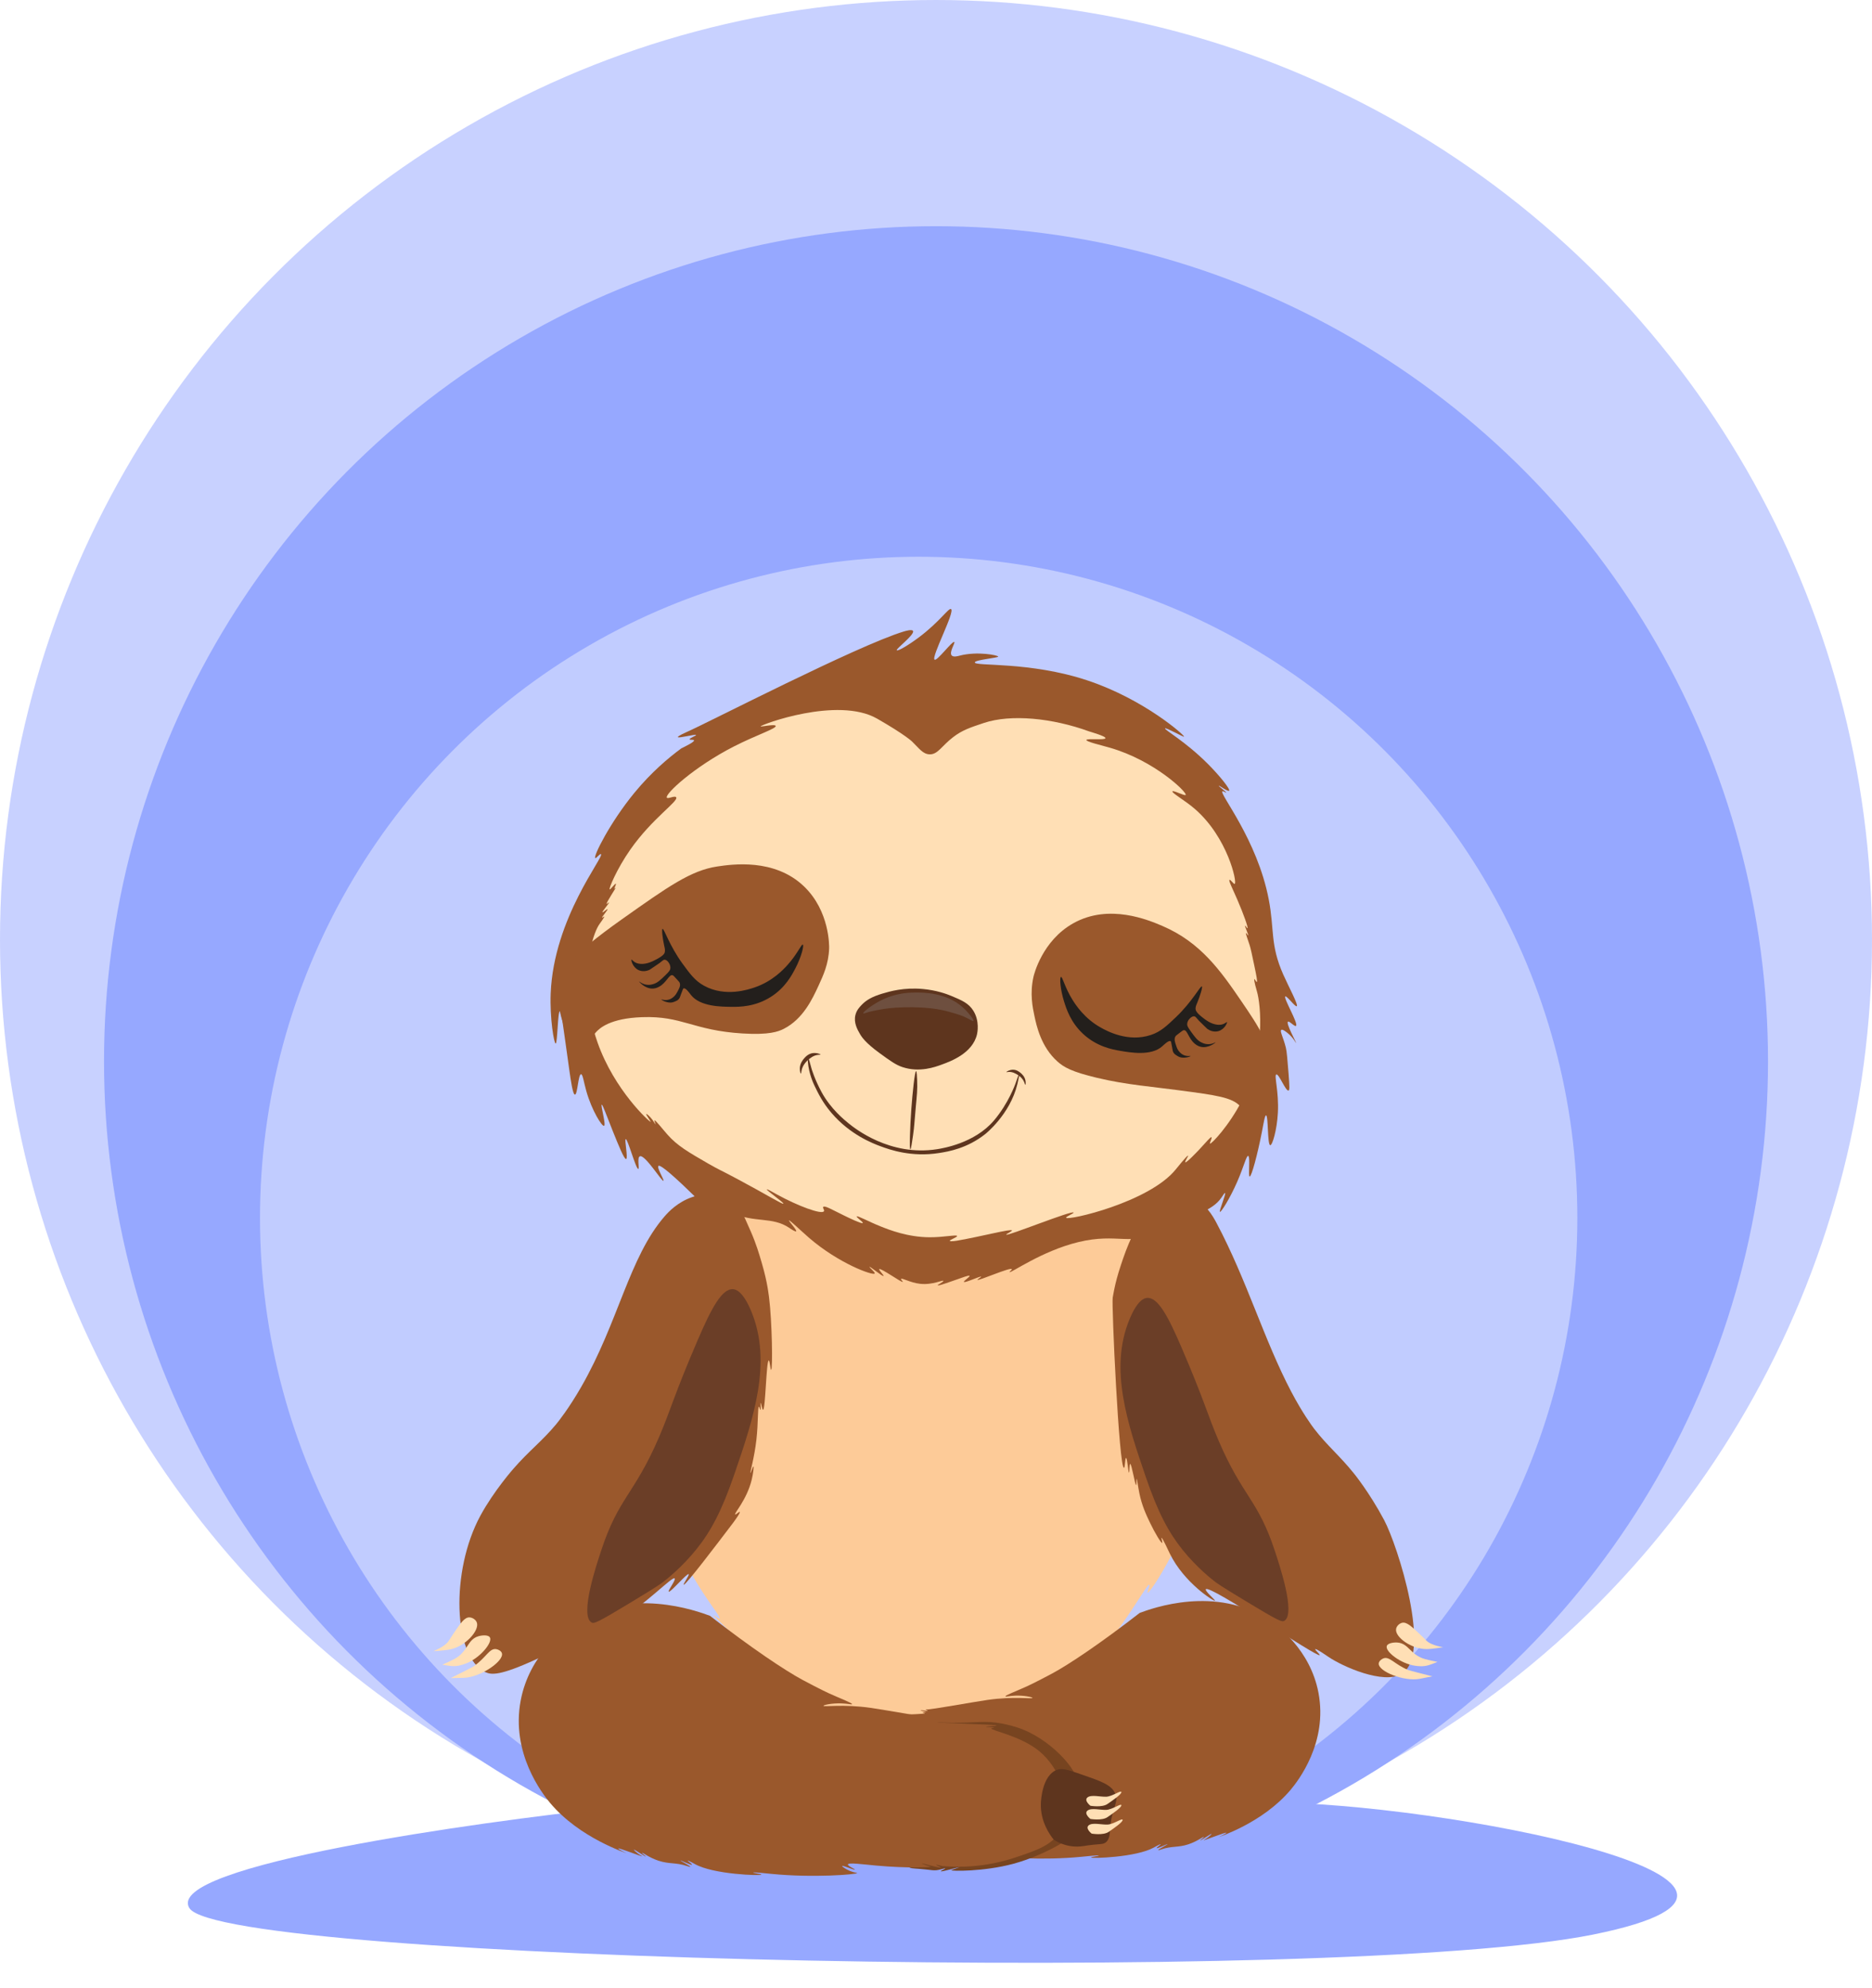 <svg width="81" height="86" viewBox="0 0 81 86" fill="none" xmlns="http://www.w3.org/2000/svg">
<ellipse cx="40.5" cy="40.64" rx="40.5" ry="40.64" fill="#96A8FF" fill-opacity="0.52"/>
<ellipse cx="40.501" cy="45.908" rx="36" ry="36.124" fill="#96A8FF"/>
<ellipse cx="39.75" cy="52.681" rx="28.5" ry="28.599" fill="#D7DEFF" fill-opacity="0.66"/>
<path d="M8.196 82.535C7.052 80.692 20.818 78.787 26.339 78.207L54.86 77.967C62.114 77.942 80.266 81.395 68.939 83.677C57.91 85.899 9.625 84.838 8.196 82.535Z" fill="#96A8FF"/>
<path d="M31.286 51.083C31.14 51.146 30.935 51.242 30.7 51.377C28.36 52.723 27.601 55.371 27.366 56.193C26.576 58.95 27.145 61.46 27.201 61.46C27.226 61.46 27.236 60.964 27.283 60.964C27.336 60.963 27.345 61.581 27.466 62.343C27.628 63.36 27.928 64.241 27.998 64.227C28.053 64.216 27.976 63.651 28.007 63.647C28.029 63.645 28.082 63.95 28.126 64.18C28.126 64.18 28.206 64.6 28.428 65.446C28.735 66.613 29.318 67.648 29.405 67.615C29.447 67.6 29.363 67.343 29.417 67.321C29.494 67.29 29.737 67.764 29.995 68.207C30.625 69.291 31.202 69.949 31.135 70.011C31.104 70.041 30.897 69.854 30.883 69.87C30.865 69.891 31.211 70.208 31.579 70.569C32.081 71.06 32.429 71.439 32.454 71.417C32.472 71.401 32.313 71.19 32.324 71.182C32.334 71.174 32.475 71.363 32.495 71.349C32.509 71.34 32.447 71.243 32.458 71.231C32.513 71.173 34.247 72.948 35.292 73.694C37.951 75.594 42.511 75.37 45.405 73.464C48.02 71.743 49.597 68.433 49.733 68.55C49.774 68.585 49.623 68.866 49.658 68.888C49.713 68.924 50.194 68.208 50.643 67.358C51.071 66.547 51.384 65.775 51.441 65.801C51.467 65.814 51.42 65.993 51.437 65.999C51.467 66.007 51.608 65.456 51.649 65.467C51.684 65.475 51.598 65.867 51.636 65.88C51.733 65.915 52.646 63.389 52.581 61.959C52.578 61.883 52.559 61.527 52.576 61.525C52.604 61.522 52.702 62.277 52.688 62.281C52.66 62.286 52.711 61.738 52.709 61.647C52.639 56.667 49.97 53.656 49.97 53.656C49.763 53.422 49.407 53.043 48.903 52.623C48.085 51.623 47.28 51.115 46.761 50.846C42.62 48.7 35.294 50.762 33.694 50.708C33.67 50.707 33.634 50.706 33.586 50.705C32.745 50.684 32.324 50.671 31.938 50.792C31.82 50.83 31.642 50.915 31.286 51.083Z" fill="#FDCB98"/>
<path d="M34.213 74.762C35.763 74.586 37.814 74.42 37.81 74.367C37.81 74.355 37.696 74.348 37.697 74.335C37.698 74.312 38.028 74.317 38.029 74.302C38.03 74.285 37.593 74.268 37.593 74.248C37.593 74.203 40.022 74.157 40.021 74.109C40.021 74.1 39.926 74.09 39.928 74.077C39.929 74.061 40.072 74.065 40.072 74.054C40.072 74.047 40.028 74.043 39.961 74.026C39.901 74.01 39.829 73.985 39.83 73.978C39.833 73.962 40.14 74.022 40.145 74.001C40.147 73.988 40.048 73.959 40.051 73.945C40.054 73.935 40.104 73.94 40.107 73.94C40.271 73.955 42.085 73.622 42.724 73.53C43.874 73.364 44.672 73.497 44.673 73.444C44.675 73.408 44.316 73.331 43.936 73.344C43.673 73.354 43.514 73.403 43.505 73.376C43.491 73.33 43.937 73.166 44.439 72.939C44.439 72.939 44.79 72.78 45.528 72.385C46.235 72.006 47.614 71.087 49.313 69.766C49.823 69.576 52.623 68.538 54.94 70.1C55.275 70.326 56.692 71.343 57.049 73.22C57.46 75.374 56.166 77.032 55.852 77.408C54.633 78.863 52.711 79.459 52.718 79.473C52.719 79.475 53.075 79.3 53.064 79.276C53.046 79.236 52.086 79.621 52.077 79.598C52.075 79.591 52.156 79.559 52.269 79.474C52.348 79.413 52.43 79.335 52.423 79.326C52.406 79.303 51.946 79.625 51.934 79.607C51.926 79.596 52.101 79.472 52.089 79.452C52.075 79.429 51.812 79.644 51.421 79.774C50.968 79.924 50.711 79.838 50.245 79.995C50.222 80.003 50.121 80.037 50.115 80.025C50.103 79.997 50.53 79.779 50.522 79.765C50.515 79.75 50.068 79.973 50.047 79.938C50.034 79.915 50.232 79.787 50.222 79.771C50.211 79.752 49.923 79.915 49.923 79.915C49.171 80.337 47.213 80.4 47.208 80.342C47.206 80.318 47.55 80.279 47.548 80.26C47.545 80.237 46.975 80.296 46.806 80.313C45.089 80.483 43.298 80.336 43.297 80.279C43.297 80.265 43.404 80.269 43.584 80.195C43.766 80.121 43.918 80.011 43.908 79.991C43.891 79.956 43.404 80.169 43.391 80.139C43.38 80.115 43.688 79.99 43.672 79.925C43.653 79.841 43.098 79.92 42.529 79.972C41.274 80.088 40.294 80.046 40.292 80.016C40.292 80.009 40.342 80.005 40.471 79.962C40.55 79.935 40.659 79.893 40.657 79.886C40.651 79.866 39.885 80.092 39.873 80.056C39.867 80.037 40.074 79.959 40.068 79.941C40.062 79.923 39.818 79.994 39.818 79.994C39.551 80.072 37.978 79.87 33.654 79.048C30.755 78.483 28.781 77.767 28.697 77.427C28.642 77.207 28.676 76.956 28.816 76.671C28.826 76.651 28.836 76.63 28.846 76.61C29.538 75.277 34.213 74.762 34.213 74.762Z" fill="#9A582C"/>
<path d="M29.404 77.955C29.404 77.955 28.685 78.08 28.345 77.844C28.004 77.609 27.472 77.243 27.483 77.106C27.493 76.969 28.041 77.376 28.415 77.393C28.79 77.411 29.353 77.249 29.587 77.441C29.82 77.633 29.404 77.955 29.404 77.955Z" fill="#9A582C"/>
<path d="M29.452 77.317C29.452 77.317 28.734 77.442 28.393 77.207C28.053 76.971 27.521 76.606 27.531 76.468C27.542 76.33 28.09 76.738 28.464 76.755C28.839 76.773 29.402 76.611 29.635 76.803C29.869 76.995 29.452 77.317 29.452 77.317Z" fill="#9A582C"/>
<path d="M29.5 76.714C29.5 76.714 28.782 76.839 28.441 76.603C28.101 76.368 27.568 76.002 27.579 75.864C27.59 75.727 28.137 76.135 28.512 76.152C28.887 76.169 29.45 76.007 29.683 76.199C29.917 76.392 29.5 76.714 29.5 76.714Z" fill="#9A582C"/>
<path d="M40.923 75.12C40.951 75.013 39.638 74.634 39.669 74.49C39.688 74.401 40.213 74.503 41.158 74.517C42.273 74.532 42.59 74.403 43.378 74.556C43.554 74.59 43.91 74.668 44.266 74.811C45.647 75.365 46.837 76.806 46.578 77.239C46.357 77.609 45.237 76.967 42.666 76.507C39.605 75.959 37.594 76.223 37.546 75.825C37.515 75.574 38.292 75.238 38.872 75.106C39.968 74.856 40.898 75.21 40.923 75.12Z" fill="#774420"/>
<path d="M37.096 80.257C38.086 80.755 40.019 79.213 40.708 79.076C41.018 79.013 41.274 78.972 41.462 78.944C41.825 78.888 46.643 78.151 46.813 78.841C46.916 79.259 45.323 80.218 43.846 80.617C42.55 80.966 41.157 80.933 41.154 80.896C41.154 80.894 41.157 80.893 41.257 80.857C41.48 80.777 41.525 80.762 41.524 80.759C41.52 80.747 40.723 80.981 40.709 80.939C40.702 80.917 40.904 80.836 40.897 80.817C40.891 80.802 40.748 80.855 40.599 80.883C40.384 80.924 40.328 80.881 39.814 80.839C39.482 80.812 39.407 80.822 39.307 80.748C39.162 80.641 39.126 80.479 39.101 80.408C38.866 79.743 36.841 79.499 36.731 79.825C36.692 79.94 36.886 80.151 37.096 80.257Z" fill="#774420"/>
<path d="M42.896 74.761C42.904 74.734 43.016 74.739 43.016 74.727C43.014 74.702 42.664 74.708 42.664 74.692C42.663 74.674 43.125 74.656 43.125 74.635C43.125 74.587 40.554 74.539 40.554 74.488C40.554 74.478 40.655 74.467 40.654 74.453C40.653 74.437 40.501 74.441 40.5 74.429C40.5 74.422 40.547 74.418 40.618 74.4C40.682 74.383 40.758 74.357 40.757 74.349C40.754 74.333 40.429 74.396 40.424 74.373C40.421 74.361 40.526 74.329 40.523 74.314C40.52 74.304 40.467 74.309 40.464 74.309C40.29 74.325 38.371 73.973 37.694 73.875C36.477 73.7 35.633 73.841 35.631 73.784C35.629 73.745 36.01 73.665 36.411 73.679C36.689 73.689 36.858 73.74 36.867 73.712C36.882 73.663 36.41 73.489 35.879 73.249C35.879 73.249 35.507 73.081 34.726 72.663C33.977 72.261 32.517 71.289 30.72 69.891C30.179 69.691 27.216 68.591 24.764 70.245C24.409 70.484 22.91 71.561 22.531 73.548C22.096 75.827 23.466 77.583 23.798 77.98C25.088 79.52 27.123 80.151 27.115 80.166C27.114 80.168 26.738 79.982 26.75 79.956C26.768 79.913 27.785 80.321 27.794 80.296C27.797 80.289 27.711 80.256 27.592 80.165C27.508 80.101 27.421 80.018 27.429 80.007C27.446 79.984 27.933 80.324 27.946 80.306C27.955 80.294 27.769 80.162 27.781 80.142C27.796 80.118 28.075 80.346 28.489 80.483C28.968 80.641 29.241 80.55 29.733 80.717C29.758 80.725 29.865 80.762 29.871 80.748C29.884 80.719 29.432 80.488 29.44 80.473C29.447 80.458 29.921 80.694 29.942 80.657C29.956 80.632 29.747 80.496 29.756 80.48C29.768 80.461 30.073 80.632 30.073 80.632C30.869 81.079 32.942 81.145 32.947 81.084C32.949 81.059 32.584 81.017 32.587 80.997C32.59 80.972 33.193 81.035 33.372 81.053C35.189 81.234 37.086 81.077 37.087 81.017C37.087 81.002 36.974 81.006 36.783 80.929C36.59 80.851 36.429 80.734 36.44 80.712C36.458 80.675 36.975 80.901 36.989 80.87C37 80.845 36.674 80.712 36.69 80.644C36.711 80.555 37.298 80.638 37.9 80.693C39.228 80.815 40.265 80.772 40.267 80.739C40.268 80.732 40.215 80.728 40.079 80.682C39.994 80.653 39.88 80.61 39.882 80.602C39.888 80.581 40.699 80.82 40.711 80.781C40.718 80.762 40.499 80.678 40.506 80.66C40.513 80.641 40.771 80.716 40.771 80.716C41.485 80.776 42.612 80.778 43.89 80.358C44.84 80.045 45.576 79.803 45.936 79.117C46.489 78.065 45.882 76.49 44.957 75.736C44.149 75.078 42.868 74.853 42.896 74.761Z" fill="#9A582C"/>
<path d="M45.722 76.558C45.955 76.467 46.212 76.552 46.716 76.726C47.625 77.038 48.08 77.194 48.248 77.564C48.438 77.984 48.089 78.129 48.023 79.238C48.017 79.352 47.999 79.559 47.86 79.68C47.756 79.77 47.648 79.761 47.321 79.791C47.072 79.814 47.026 79.83 46.913 79.846C46.913 79.846 46.825 79.859 46.739 79.866C46.067 79.923 45.593 79.572 45.593 79.572C45.424 79.362 45.013 78.791 45.037 78.008C45.04 77.902 45.087 76.806 45.722 76.558Z" fill="#5E351E"/>
<path d="M47.235 79.312C47.235 79.312 47.736 79.399 47.974 79.235C48.212 79.07 48.583 78.815 48.575 78.719C48.567 78.623 48.186 78.908 47.924 78.92C47.663 78.933 47.27 78.819 47.107 78.953C46.944 79.087 47.235 79.312 47.235 79.312Z" fill="#FFDFB5"/>
<path d="M47.181 78.677C47.181 78.677 47.682 78.764 47.92 78.599C48.158 78.435 48.529 78.18 48.521 78.084C48.513 77.988 48.132 78.272 47.87 78.285C47.609 78.297 47.216 78.184 47.053 78.318C46.891 78.451 47.181 78.677 47.181 78.677Z" fill="#FFDFB5"/>
<path d="M47.181 78.107C47.181 78.107 47.682 78.194 47.92 78.03C48.158 77.865 48.529 77.611 48.521 77.515C48.513 77.418 48.132 77.703 47.87 77.716C47.609 77.728 47.216 77.614 47.053 77.748C46.891 77.882 47.181 78.107 47.181 78.107Z" fill="#FFDFB5"/>
<path d="M55.873 60.201C56.354 61.114 56.763 61.67 56.861 61.798C57.429 62.537 57.949 62.945 58.577 63.725C58.577 63.725 59.243 64.535 59.89 65.748C60.472 66.839 62.001 71.595 60.639 72.407C59.867 72.867 58.104 72.096 57.463 71.656C57.392 71.608 56.943 71.294 56.911 71.334C56.887 71.364 57.123 71.562 57.103 71.591C57.017 71.719 52.334 68.524 52.175 68.741C52.121 68.813 52.596 69.215 52.573 69.24C52.536 69.279 51.232 68.468 50.615 67.195C50.541 67.043 50.294 66.504 50.259 66.519C50.239 66.527 50.313 66.723 50.286 66.736C50.243 66.756 49.974 66.314 49.758 65.862C49.594 65.517 49.407 65.125 49.297 64.578C49.24 64.296 49.202 63.967 49.181 63.969C49.163 63.971 49.184 64.232 49.159 64.236C49.111 64.243 48.967 63.314 48.902 63.322C48.862 63.326 48.877 63.693 48.851 63.695C48.818 63.697 48.779 63.064 48.723 63.064C48.677 63.064 48.685 63.483 48.633 63.489C48.419 63.514 48.093 56.442 48.146 56.127C48.181 55.919 48.224 55.718 48.224 55.718V55.717C48.275 55.477 48.354 55.155 48.506 54.703C48.626 54.344 48.766 53.926 49.007 53.426C49.369 52.675 49.554 52.302 49.914 52.053C50.331 51.764 50.948 51.604 51.499 51.783C52.147 51.994 52.481 52.602 52.649 52.92C53.961 55.397 54.694 57.959 55.873 60.201Z" fill="#9A582C"/>
<path d="M55.573 70.106C56.08 69.804 55.345 67.645 55.169 67.106C54.435 64.861 53.787 64.77 52.739 62.34C52.257 61.219 52.108 60.569 51.116 58.267C50.544 56.94 50.105 56.107 49.634 56.139C49.522 56.147 49.222 56.215 48.866 57.083C47.992 59.208 48.776 61.551 49.589 63.918C50.109 65.434 50.569 66.29 51.171 67.04C51.799 67.82 52.458 68.328 52.579 68.421C52.684 68.5 52.824 68.603 53.875 69.239C55.349 70.131 55.469 70.168 55.573 70.106Z" fill="#6B3E27"/>
<path d="M59.656 71.957C59.641 72.295 60.738 72.743 61.432 72.616C61.512 72.601 61.977 72.508 61.977 72.508C60.998 72.264 60.923 72.232 60.923 72.232C60.321 71.977 60.123 71.628 59.853 71.734C59.765 71.769 59.661 71.856 59.656 71.957Z" fill="#FFDFB5"/>
<path d="M60.005 71.196C59.925 71.43 60.602 71.962 61.226 72.05C61.362 72.069 61.576 72.099 61.82 72.025C61.953 71.985 62.198 71.884 62.198 71.884C62.198 71.884 61.819 71.809 61.659 71.763C61.02 71.584 60.958 71.077 60.456 71.046C60.291 71.036 60.046 71.074 60.005 71.196Z" fill="#FFDFB5"/>
<path d="M60.406 70.472C60.365 70.82 61.079 71.336 61.734 71.33C61.982 71.328 62.447 71.249 62.447 71.249C62.447 71.249 62.109 71.203 61.861 71.068C61.735 70.999 61.713 70.952 61.503 70.751C61.083 70.349 60.869 70.149 60.67 70.192C60.547 70.219 60.421 70.339 60.406 70.472Z" fill="#FFDFB5"/>
<path d="M25.145 59.996C24.614 60.919 24.17 61.477 24.064 61.605C23.449 62.344 22.897 62.745 22.22 63.524C22.22 63.524 21.374 64.477 20.787 65.558C19.486 67.954 19.606 71.667 20.995 72.324C21.262 72.45 21.633 72.489 23.183 71.78C24.117 71.353 24.652 70.957 24.699 71.022C24.734 71.072 24.431 71.308 24.467 71.362C24.527 71.453 25.518 70.973 26.535 70.296C28.088 69.263 29.092 68.176 29.192 68.273C29.257 68.335 28.888 68.807 28.936 68.845C29.004 68.898 29.73 68.038 29.797 68.09C29.841 68.125 29.552 68.519 29.584 68.544C29.651 68.597 31.018 66.795 31.702 65.894C31.702 65.894 32.051 65.434 32.008 65.397C31.984 65.375 31.839 65.528 31.811 65.505C31.755 65.46 32.313 64.877 32.525 64.006C32.589 63.744 32.626 63.436 32.6 63.431C32.574 63.424 32.493 63.714 32.474 63.709C32.444 63.701 32.641 63.057 32.73 62.265C32.812 61.532 32.782 60.848 32.837 60.846C32.861 60.845 32.886 60.985 32.904 60.982C32.932 60.977 32.895 60.686 32.916 60.683C32.936 60.68 32.976 60.98 33.017 60.979C33.123 60.979 33.155 58.849 33.263 58.847C33.311 58.846 33.331 59.252 33.365 59.251C33.442 59.248 33.409 57.167 33.274 56.099C33.246 55.883 33.212 55.683 33.21 55.673C33.166 55.424 33.097 55.089 32.958 54.616C32.848 54.241 32.721 53.806 32.491 53.279C32.13 52.45 31.948 52.036 31.609 51.829C30.966 51.436 30.171 51.706 29.959 51.777C29.32 51.993 28.924 52.42 28.755 52.615C27.223 54.379 26.76 57.19 25.145 59.996Z" fill="#9A582C"/>
<path d="M21.718 71.513C21.809 71.85 20.802 72.546 20.075 72.573C19.992 72.576 19.502 72.585 19.501 72.585C20.434 72.121 20.502 72.072 20.502 72.072C21.052 71.681 21.175 71.285 21.47 71.332C21.567 71.347 21.692 71.412 21.718 71.513Z" fill="#FFDFB5"/>
<path d="M21.196 70.823C21.328 71.041 20.764 71.728 20.154 71.956C20.02 72.005 19.812 72.084 19.55 72.064C19.407 72.053 19.139 72.005 19.139 72.005C19.139 72.005 19.503 71.845 19.655 71.763C20.259 71.439 20.209 70.915 20.709 70.772C20.872 70.726 21.127 70.71 21.196 70.823Z" fill="#FFDFB5"/>
<path d="M20.633 70.183C20.751 70.525 20.146 71.204 19.484 71.343C19.234 71.396 18.748 71.42 18.748 71.42C18.748 71.42 19.077 71.299 19.298 71.107C19.41 71.01 19.422 70.957 19.589 70.708C19.923 70.209 20.094 69.96 20.304 69.959C20.434 69.96 20.587 70.052 20.633 70.183Z" fill="#FFDFB5"/>
<path d="M25.592 70.177C25.069 69.865 25.827 67.636 26.009 67.08C26.767 64.764 27.435 64.67 28.516 62.162C29.014 61.005 29.168 60.334 30.191 57.959C30.782 56.589 31.235 55.73 31.721 55.763C31.835 55.771 32.145 55.842 32.514 56.737C33.416 58.931 32.607 61.349 31.767 63.791C31.229 65.355 30.756 66.239 30.134 67.012C29.486 67.817 28.806 68.341 28.681 68.437C28.573 68.519 28.428 68.626 27.344 69.282C25.824 70.202 25.7 70.241 25.592 70.177Z" fill="#6B3E27"/>
<path d="M30.569 51.803C30.48 51.891 30.903 52.421 30.849 52.464C30.793 52.51 30.277 51.939 29.514 51.224C28.631 50.396 28.519 50.407 28.492 50.43C28.405 50.502 28.752 51.046 28.706 51.075C28.639 51.117 27.901 49.917 27.684 50.016C27.557 50.074 27.677 50.549 27.619 50.562C27.52 50.585 27.158 49.253 27.075 49.272C27.011 49.287 27.184 50.106 27.092 50.132C27.011 50.154 26.773 49.567 26.515 48.925C26.232 48.222 26.078 47.772 26.037 47.783C25.98 47.799 26.234 48.662 26.137 48.697C26.045 48.731 25.61 48.036 25.372 47.204C25.256 46.796 25.218 46.463 25.141 46.465C25.018 46.468 24.991 47.345 24.878 47.347C24.785 47.349 24.701 46.762 24.627 46.237C24.371 44.426 24.293 43.738 24.226 43.74C24.13 43.742 24.124 45.135 24.043 45.137C23.971 45.138 23.786 44.047 23.828 42.97C23.957 39.699 26.167 37.045 26.002 36.944C25.955 36.916 25.796 37.142 25.756 37.115C25.66 37.05 26.396 35.573 27.452 34.29C28.179 33.406 28.919 32.783 29.48 32.37C29.636 32.294 30.052 32.092 30.031 32.023C30.019 31.981 29.85 32.017 29.84 31.979C29.827 31.928 30.126 31.824 30.117 31.792C30.103 31.743 29.354 31.945 29.333 31.883C29.317 31.837 29.686 31.675 29.7 31.669C30.618 31.267 37.078 27.933 39.102 27.316C39.193 27.289 39.457 27.211 39.504 27.29C39.596 27.444 38.756 28.067 38.803 28.126C38.846 28.181 39.322 27.895 39.739 27.584C40.661 26.898 41.046 26.281 41.151 26.345C41.334 26.457 40.276 28.437 40.44 28.534C40.551 28.6 41.21 27.711 41.29 27.768C41.343 27.807 41.056 28.21 41.179 28.351C41.253 28.435 41.44 28.382 41.523 28.36C42.293 28.159 43.186 28.344 43.191 28.399C43.197 28.46 42.18 28.537 42.179 28.653C42.178 28.832 44.551 28.599 47.057 29.433C49.507 30.249 51.264 31.811 51.233 31.863C51.214 31.895 50.442 31.453 50.41 31.507C50.375 31.565 51.288 32.066 52.262 33.041C52.788 33.568 53.242 34.141 53.183 34.203C53.135 34.254 52.746 33.965 52.733 33.984C52.72 34.004 53.071 34.258 53.054 34.284C53.044 34.299 52.931 34.206 52.894 34.228C52.739 34.321 54.395 36.292 54.897 38.9C55.15 40.212 54.95 40.855 55.524 42.15C55.759 42.681 56.19 43.473 56.109 43.523C56.041 43.565 55.678 43.059 55.614 43.101C55.522 43.163 56.197 44.291 56.076 44.374C56.013 44.418 55.79 44.149 55.729 44.193C55.63 44.265 56.103 45.109 56.083 45.119C56.074 45.124 55.963 44.883 55.715 44.685C55.639 44.624 55.497 44.51 55.441 44.548C55.366 44.599 55.527 44.867 55.638 45.317C55.678 45.482 55.704 45.799 55.754 46.425C55.801 47.029 55.801 47.155 55.754 47.17C55.63 47.209 55.341 46.44 55.226 46.475C55.117 46.509 55.344 47.201 55.292 48.146C55.252 48.879 55.055 49.543 54.962 49.535C54.834 49.523 54.884 48.25 54.781 48.245C54.728 48.242 54.679 48.562 54.599 48.973C54.414 49.922 54.152 50.904 54.072 50.891C53.997 50.88 54.11 50.017 54.006 49.998C53.929 49.984 53.823 50.453 53.533 51.117C53.212 51.853 52.834 52.441 52.786 52.418C52.733 52.393 53.062 51.627 53.006 51.602C52.983 51.592 52.914 51.711 52.852 51.8C52.629 52.121 52.364 52.249 51.995 52.462C51.218 52.91 50.887 53.211 50.852 53.167C50.797 53.099 51.6 52.405 51.555 52.351C51.519 52.307 50.938 52.885 50.22 53.258C48.923 53.93 48.372 53.312 46.663 53.725C45.068 54.111 43.721 55.092 43.684 55.022C43.674 55.001 43.795 54.927 43.78 54.896C43.73 54.796 42.322 55.419 42.294 55.359C42.285 55.337 42.463 55.241 42.453 55.221C42.433 55.181 41.741 55.508 41.708 55.447C41.686 55.406 41.975 55.23 41.951 55.186C41.931 55.147 41.693 55.241 41.218 55.407C40.798 55.554 40.587 55.62 40.576 55.597C40.564 55.569 40.833 55.446 40.818 55.404C40.798 55.35 40.356 55.59 39.812 55.53C39.377 55.483 39.021 55.259 38.989 55.319C38.971 55.351 39.075 55.43 39.062 55.447C39.027 55.495 38.1 54.827 38.044 54.896C38.013 54.933 38.254 55.164 38.23 55.191C38.194 55.23 37.647 54.77 37.623 54.798C37.605 54.818 37.877 55.034 37.847 55.084C37.784 55.189 36.299 54.657 35.006 53.54C34.662 53.242 34.166 52.761 34.139 52.788C34.115 52.812 34.494 53.209 34.448 53.259C34.417 53.293 34.211 53.151 34.154 53.112C33.408 52.61 32.659 52.91 31.665 52.458C31.01 52.163 30.651 51.722 30.569 51.803Z" fill="#9A582C"/>
<path d="M25.457 43.269C25.283 41.582 25.677 40.323 25.95 39.955C25.95 39.955 26.165 39.665 26.142 39.645C26.129 39.634 26.059 39.704 26.048 39.694C26.027 39.674 26.313 39.349 26.288 39.325C26.27 39.307 26.087 39.481 26.068 39.463C26.041 39.437 26.377 39.049 26.357 39.03C26.347 39.021 26.267 39.108 26.251 39.097C26.21 39.066 26.662 38.394 26.648 38.385C26.644 38.382 26.598 38.447 26.587 38.44C26.568 38.429 26.672 38.243 26.648 38.226C26.617 38.204 26.409 38.489 26.38 38.472C26.334 38.444 26.68 37.597 27.273 36.749C28.226 35.387 29.373 34.655 29.257 34.486C29.199 34.4 28.896 34.572 28.853 34.502C28.759 34.348 30.034 33.166 31.761 32.285C32.727 31.792 33.598 31.514 33.564 31.4C33.536 31.305 32.917 31.448 32.912 31.42C32.899 31.356 36.242 30.105 37.953 31.085C39.15 31.771 39.458 32.068 39.458 32.068C39.779 32.38 39.93 32.615 40.215 32.628C40.575 32.646 40.741 32.267 41.246 31.881C41.634 31.584 41.968 31.472 42.569 31.272C43.743 30.88 45.536 31.057 47.125 31.636C47.192 31.66 47.849 31.842 47.833 31.93C47.816 32.026 47.02 31.928 47.007 32.009C46.995 32.082 47.653 32.235 48.026 32.343C49.959 32.899 51.369 34.275 51.304 34.383C51.268 34.442 50.765 34.169 50.73 34.231C50.692 34.299 51.286 34.628 51.709 34.998C53.117 36.224 53.542 38.171 53.424 38.231C53.381 38.254 53.241 38.032 53.2 38.058C53.152 38.088 53.325 38.423 53.537 38.911C53.821 39.566 54.016 40.135 53.979 40.152C53.961 40.16 53.891 40.031 53.875 40.04C53.847 40.054 54.033 40.447 54.007 40.46C53.993 40.467 53.929 40.349 53.912 40.357C53.887 40.369 53.991 40.627 54.073 40.888C54.118 41.031 54.17 41.275 54.271 41.758C54.372 42.236 54.413 42.463 54.38 42.473C54.354 42.481 54.298 42.345 54.277 42.353C54.234 42.368 54.384 42.874 54.384 42.874C54.56 43.464 54.764 45.58 53.739 47.601C53.19 48.684 52.409 49.501 52.355 49.466C52.328 49.448 52.459 49.217 52.419 49.191C52.379 49.165 52.206 49.387 51.891 49.722C51.814 49.803 51.334 50.312 51.286 50.273C51.255 50.247 51.427 50.003 51.406 49.987C51.371 49.962 50.886 50.565 50.877 50.578C49.725 52.011 46.178 52.813 46.13 52.672C46.114 52.626 46.468 52.485 46.453 52.45C46.403 52.337 43.571 53.484 43.538 53.404C43.528 53.379 43.799 53.259 43.785 53.221C43.754 53.141 42.465 53.481 41.441 53.659C41.416 53.664 41.112 53.716 41.1 53.672C41.087 53.625 41.423 53.517 41.412 53.463C41.397 53.393 40.838 53.52 40.224 53.517C39.272 53.513 38.477 53.196 38.11 53.05C37.578 52.838 37.099 52.569 37.071 52.617C37.048 52.657 37.355 52.858 37.331 52.9C37.298 52.955 36.692 52.66 36.523 52.577C35.999 52.323 35.682 52.131 35.621 52.204C35.584 52.248 35.684 52.336 35.651 52.391C35.554 52.547 34.519 52.162 33.622 51.668C33.428 51.561 33.196 51.425 33.181 51.446C33.154 51.487 33.925 52.019 33.896 52.065C33.868 52.109 33.145 51.659 31.918 51.004C31.141 50.589 31.128 50.608 30.654 50.336C29.764 49.823 29.311 49.558 28.89 49.087C28.676 48.847 28.358 48.435 28.322 48.462C28.3 48.477 28.378 48.624 28.366 48.63C28.356 48.634 28.309 48.543 28.243 48.453C28.131 48.298 27.985 48.17 27.965 48.186C27.938 48.208 28.168 48.516 28.155 48.526C28.124 48.551 26.587 47.172 25.853 45.086C25.599 44.367 25.5 43.727 25.457 43.269Z" fill="#FFDFB5"/>
<path d="M24.239 42.343C24.332 41.983 24.56 41.425 26.909 39.763C28.9 38.354 29.896 37.649 31.03 37.48C31.666 37.386 33.506 37.111 34.788 38.34C35.907 39.412 35.879 40.938 35.876 41.019C35.853 41.693 35.625 42.184 35.415 42.64C35.153 43.207 34.75 44.077 33.909 44.504C33.677 44.621 33.281 44.773 32.129 44.702C29.977 44.571 29.526 43.933 27.778 43.997C26.405 44.047 25.947 44.467 25.778 44.658C25.427 45.052 25.447 45.431 25.25 45.452C24.823 45.496 23.862 43.805 24.239 42.343Z" fill="#9A582C"/>
<path d="M55.029 46.378C55.016 45.219 54.473 44.422 53.711 43.304C52.823 42.003 51.953 40.76 50.297 40.052C49.706 39.8 47.994 39.068 46.445 39.933C45.092 40.688 44.736 42.17 44.718 42.249C44.555 42.978 44.681 43.577 44.757 43.935C44.849 44.367 45.041 45.277 45.755 45.915C46.032 46.163 46.379 46.362 47.469 46.621C48.797 46.936 49.703 46.977 51.601 47.238C52.942 47.423 53.513 47.543 53.776 48.01C54.083 48.553 53.764 49.19 53.885 49.231C54.065 49.29 55.046 47.961 55.029 46.378Z" fill="#9A582C"/>
<path d="M28.668 40.178C28.622 40.195 28.672 40.605 28.739 40.905C28.766 41.026 28.794 41.12 28.751 41.225C28.739 41.252 28.7 41.337 28.423 41.485C28.249 41.578 28 41.708 27.727 41.692C27.616 41.686 27.547 41.657 27.526 41.648C27.391 41.589 27.341 41.495 27.325 41.505C27.3 41.523 27.367 41.834 27.624 41.958C27.808 42.046 28.005 41.999 28.114 41.943C28.122 41.939 28.173 41.905 28.275 41.835C28.439 41.724 28.52 41.669 28.535 41.658C28.673 41.553 28.701 41.507 28.767 41.512C28.828 41.517 28.872 41.563 28.905 41.6C28.911 41.607 29.028 41.738 29.004 41.898C28.995 41.956 28.97 42.008 28.799 42.174C28.571 42.396 28.453 42.507 28.275 42.563C28.216 42.581 28.122 42.609 28 42.597C27.785 42.576 27.657 42.443 27.653 42.45C27.646 42.46 27.914 42.781 28.26 42.76C28.39 42.752 28.485 42.699 28.534 42.672C28.834 42.503 28.947 42.153 29.092 42.18C29.096 42.181 29.101 42.182 29.104 42.183C29.13 42.192 29.165 42.221 29.282 42.354C29.403 42.492 29.398 42.474 29.415 42.528C29.45 42.64 29.392 42.749 29.313 42.894C29.267 42.978 29.214 43.074 29.103 43.154C29.074 43.175 29.018 43.215 28.936 43.238C28.758 43.289 28.623 43.218 28.618 43.233C28.61 43.256 28.892 43.407 29.098 43.356C29.158 43.341 29.221 43.312 29.221 43.312C29.262 43.298 29.32 43.271 29.367 43.218C29.413 43.169 29.425 43.122 29.475 42.982C29.55 42.772 29.562 42.758 29.577 42.752C29.67 42.717 29.837 42.959 29.894 43.033C30.292 43.547 31.221 43.546 31.669 43.55C32.002 43.553 32.674 43.549 33.35 43.122C33.982 42.722 34.267 42.172 34.423 41.871C34.67 41.398 34.8 40.888 34.737 40.859C34.675 40.83 34.494 41.281 34.067 41.748C33.9 41.932 33.424 42.448 32.653 42.71C32.383 42.802 31.385 43.141 30.465 42.638C30.069 42.421 29.854 42.121 29.535 41.686C28.964 40.905 28.733 40.154 28.668 40.178Z" fill="#231F1C"/>
<path d="M52.004 42.665C52.046 42.691 51.924 43.084 51.806 43.368C51.758 43.482 51.714 43.57 51.738 43.681C51.745 43.71 51.768 43.802 52.014 43.996C52.169 44.118 52.391 44.29 52.663 44.322C52.773 44.336 52.846 44.319 52.868 44.314C53.011 44.28 53.078 44.197 53.091 44.209C53.112 44.23 52.992 44.525 52.717 44.602C52.52 44.656 52.335 44.574 52.237 44.501C52.23 44.495 52.186 44.452 52.097 44.366C51.955 44.228 51.885 44.159 51.872 44.145C51.755 44.017 51.735 43.967 51.67 43.96C51.608 43.954 51.558 43.992 51.518 44.022C51.51 44.028 51.373 44.136 51.368 44.298C51.366 44.357 51.382 44.413 51.521 44.606C51.707 44.864 51.803 44.995 51.969 45.081C52.024 45.109 52.112 45.154 52.233 45.164C52.449 45.181 52.598 45.073 52.601 45.081C52.606 45.092 52.285 45.36 51.949 45.278C51.823 45.247 51.738 45.178 51.694 45.142C51.429 44.922 51.379 44.558 51.232 44.559C51.228 44.559 51.223 44.56 51.219 44.56C51.193 44.563 51.153 44.586 51.014 44.696C50.87 44.81 50.879 44.794 50.853 44.844C50.798 44.947 50.836 45.065 50.888 45.221C50.918 45.312 50.953 45.417 51.049 45.515C51.073 45.54 51.122 45.59 51.198 45.627C51.365 45.709 51.51 45.663 51.513 45.679C51.516 45.703 51.213 45.802 51.019 45.715C50.962 45.69 50.906 45.65 50.906 45.65C50.867 45.629 50.816 45.592 50.777 45.532C50.742 45.475 50.737 45.427 50.713 45.28C50.676 45.06 50.667 45.045 50.653 45.036C50.568 44.985 50.361 45.193 50.291 45.255C49.809 45.691 48.895 45.526 48.454 45.45C48.125 45.394 47.464 45.271 46.875 44.73C46.324 44.224 46.139 43.633 46.038 43.309C45.879 42.799 45.84 42.275 45.908 42.257C45.974 42.24 46.073 42.716 46.41 43.252C46.542 43.462 46.921 44.055 47.633 44.449C47.883 44.588 48.805 45.099 49.8 44.766C50.228 44.624 50.493 44.366 50.883 43.995C51.585 43.328 51.944 42.629 52.004 42.665Z" fill="#231F1C"/>
<path d="M37.012 43.908C36.933 44.238 37.096 44.529 37.21 44.725C37.288 44.86 37.456 45.111 38.045 45.541C38.52 45.887 38.758 46.061 39.056 46.159C39.795 46.401 40.468 46.151 40.748 46.048C41.138 45.906 42.084 45.559 42.275 44.736C42.288 44.681 42.4 44.166 42.111 43.711C41.908 43.391 41.614 43.267 41.188 43.088C40.944 42.985 40.513 42.832 39.937 42.779C39.112 42.703 38.504 42.88 38.171 42.98C37.754 43.106 37.492 43.246 37.281 43.468C37.186 43.567 37.062 43.7 37.012 43.908Z" fill="#5E351E"/>
<path d="M37.352 43.831C37.325 43.784 37.754 43.437 38.225 43.219C38.819 42.946 39.351 42.935 39.599 42.932C39.927 42.929 40.933 42.92 41.659 43.572C41.896 43.785 42.159 44.119 42.12 44.162C42.099 44.185 41.998 44.118 41.872 44.051C41.639 43.927 41.442 43.871 41.048 43.76C40.089 43.487 38.753 43.56 38.263 43.639C37.82 43.71 37.62 43.765 37.62 43.765C37.442 43.815 37.362 43.85 37.352 43.831Z" fill="#6E4F3F"/>
<path d="M39.639 46.333C39.58 46.329 39.482 47.293 39.433 47.966C39.375 48.759 39.344 49.711 39.391 49.715C39.42 49.717 39.468 49.376 39.509 49.092C39.568 48.674 39.56 48.583 39.626 47.875C39.67 47.399 39.702 47.134 39.684 46.717C39.677 46.559 39.667 46.334 39.639 46.333Z" fill="#5E351E"/>
<path d="M35.505 45.617C35.504 45.625 35.46 45.623 35.423 45.625C35.205 45.636 35.036 45.785 34.969 45.843C34.92 45.888 34.728 46.057 34.682 46.312C34.671 46.367 34.667 46.435 34.653 46.436C34.634 46.436 34.605 46.318 34.608 46.208C34.613 45.995 34.742 45.841 34.785 45.791C34.845 45.721 34.969 45.577 35.172 45.551C35.344 45.529 35.508 45.6 35.505 45.617Z" fill="#5E351E"/>
<path d="M43.546 46.372C43.549 46.379 43.584 46.371 43.615 46.367C43.796 46.344 43.956 46.443 44.019 46.482C44.067 46.511 44.249 46.623 44.323 46.825C44.339 46.869 44.353 46.924 44.364 46.923C44.38 46.921 44.388 46.819 44.369 46.73C44.334 46.555 44.206 46.447 44.164 46.411C44.104 46.362 43.982 46.261 43.811 46.27C43.665 46.277 43.541 46.359 43.546 46.372Z" fill="#5E351E"/>
<path d="M34.958 45.937C34.995 46.436 35.205 46.883 35.238 46.952C35.401 47.29 35.595 47.695 35.985 48.148C36.789 49.083 37.762 49.457 38.1 49.581C38.501 49.73 39.434 50.062 40.633 49.873C41.046 49.809 41.849 49.672 42.633 49.052C42.633 49.052 43.702 48.207 44.018 46.902C44.032 46.842 44.122 46.461 44.1 46.455C44.08 46.449 43.976 46.763 43.935 46.879C43.935 46.879 43.639 47.724 43.007 48.467C42.168 49.453 40.789 49.669 40.546 49.708C38.499 50.028 36.978 48.8 36.717 48.589C36.535 48.442 35.944 47.964 35.552 47.244C35.252 46.692 35.118 46.235 35.118 46.235C35.056 46.024 34.991 45.745 34.964 45.749C34.944 45.753 34.955 45.893 34.958 45.937Z" fill="#5E351E"/>
</svg>
